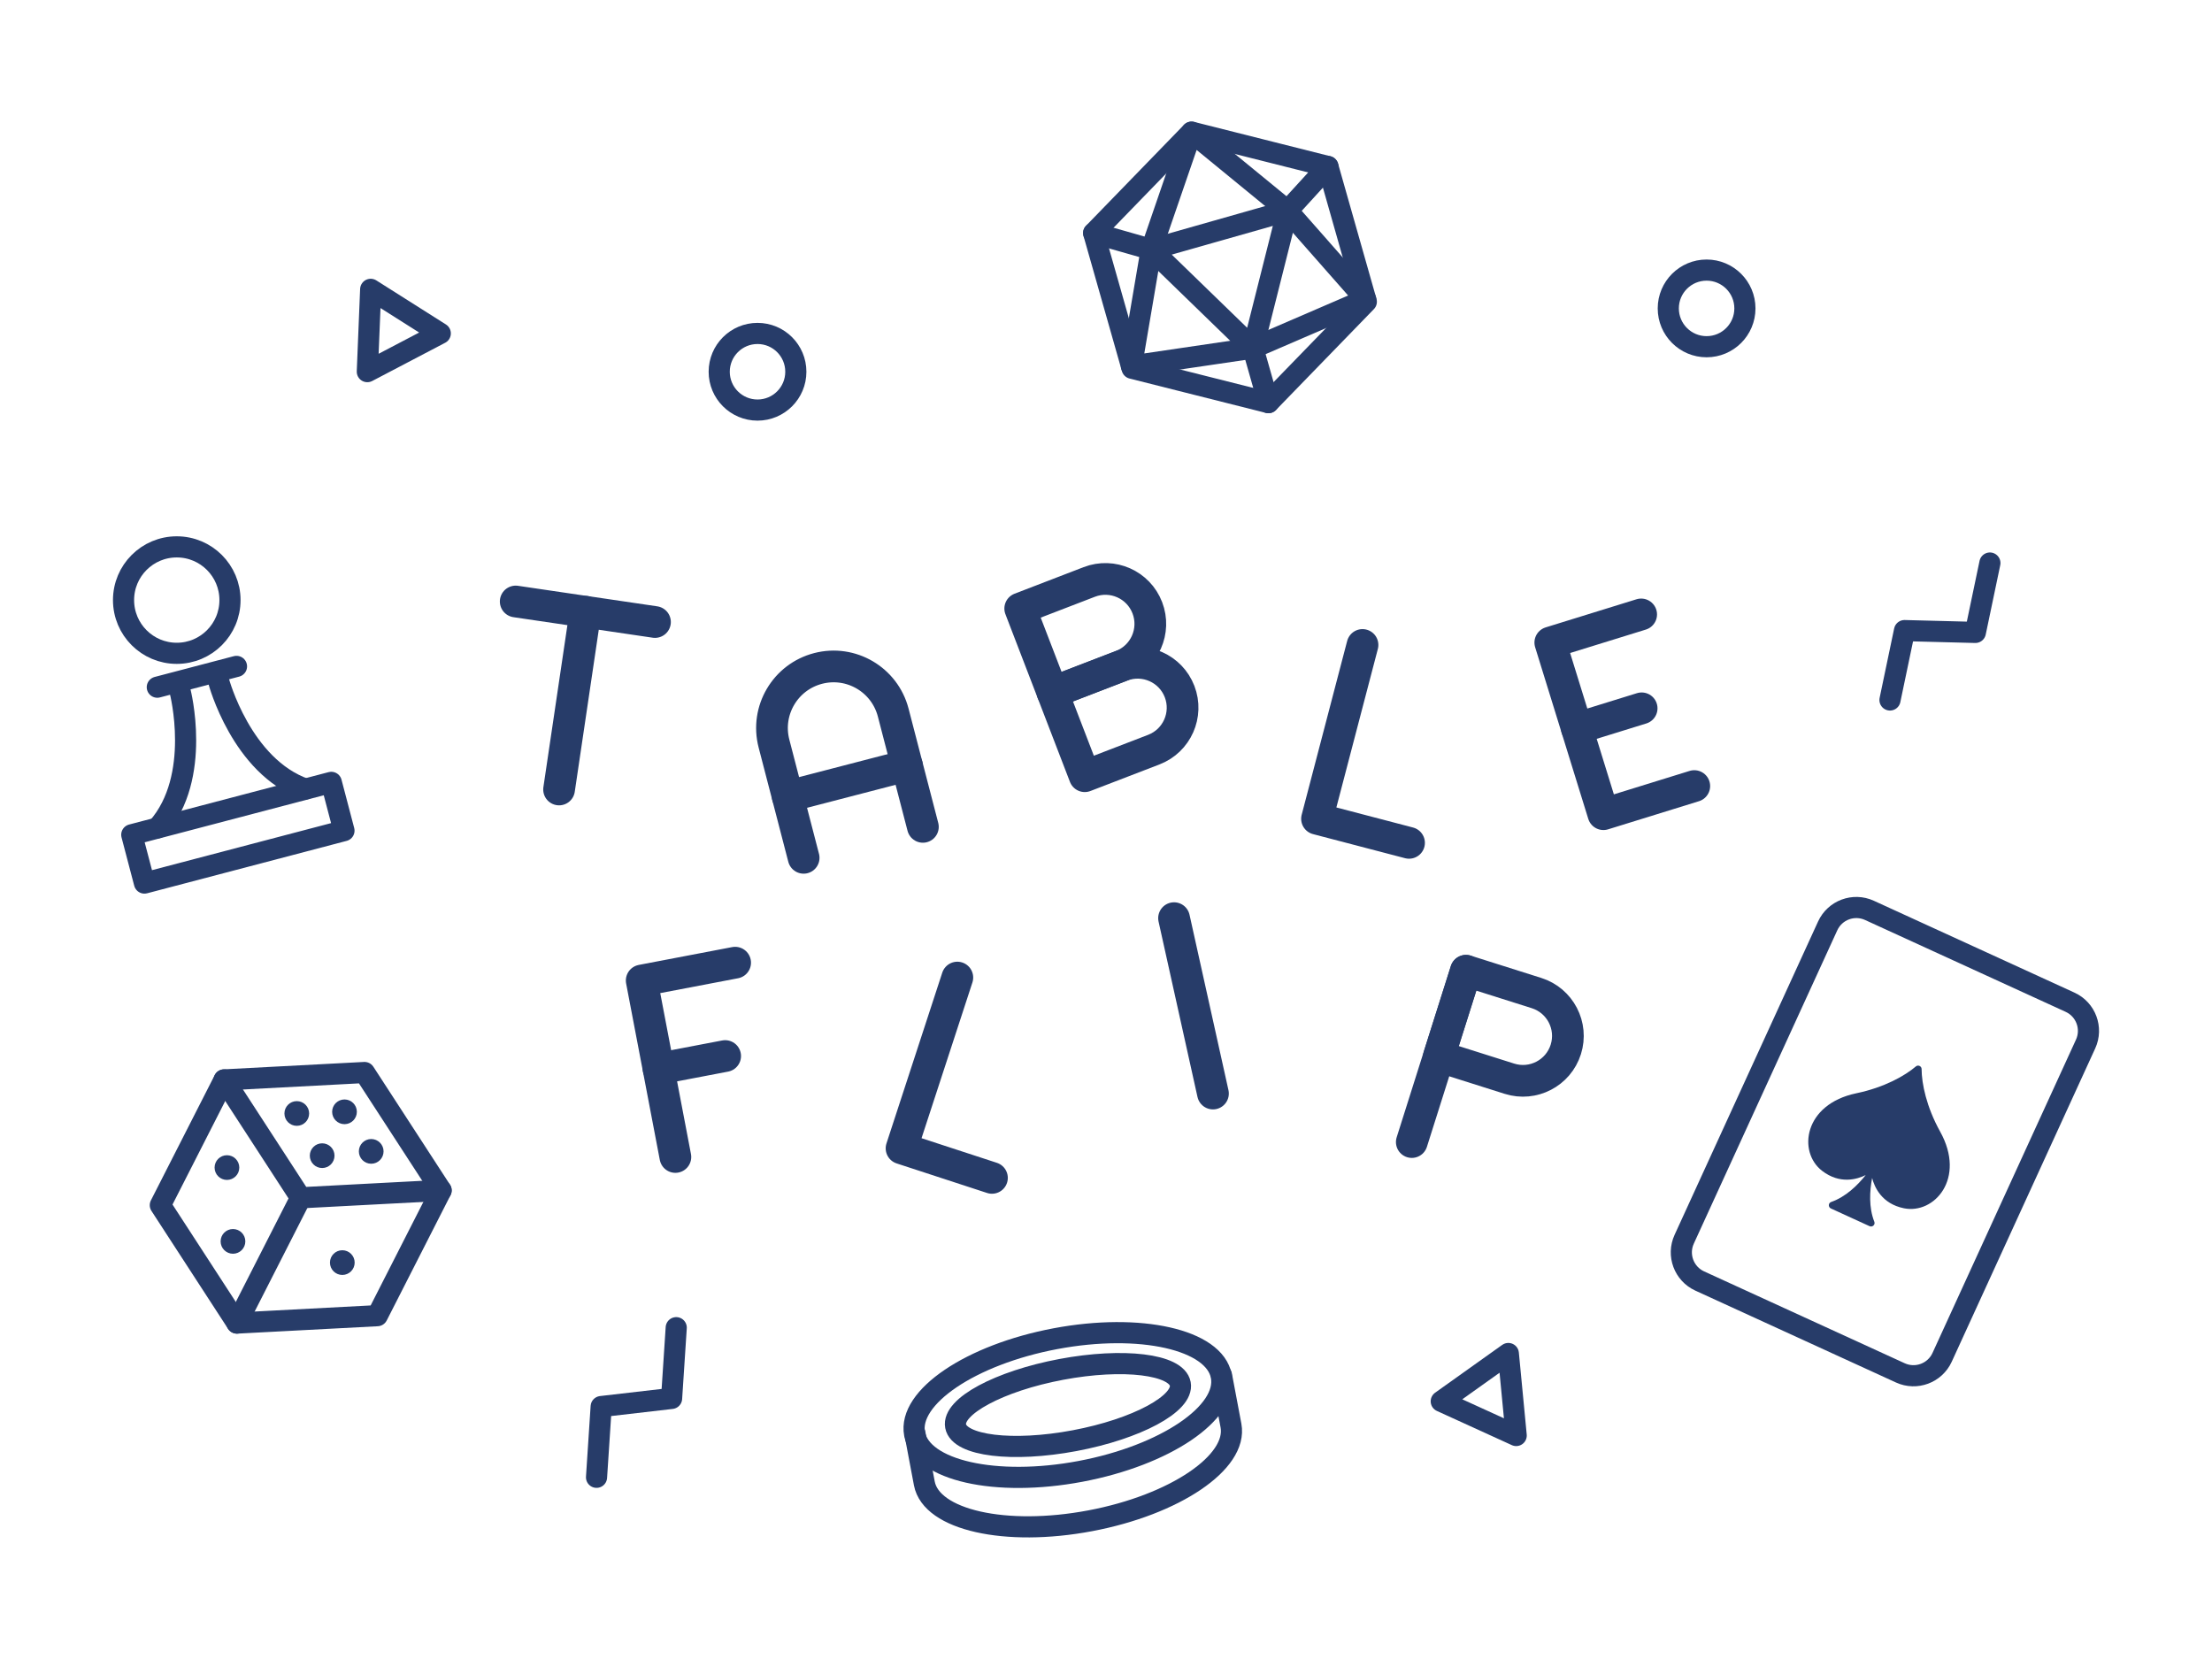 <?xml version="1.0" encoding="utf-8"?>
<!-- Generator: Adobe Illustrator 17.1.0, SVG Export Plug-In . SVG Version: 6.00 Build 0)  -->
<!DOCTYPE svg PUBLIC "-//W3C//DTD SVG 1.1//EN" "http://www.w3.org/Graphics/SVG/1.1/DTD/svg11.dtd">
<svg version="1.1" id="Layer_1" xmlns="http://www.w3.org/2000/svg" xmlns:xlink="http://www.w3.org/1999/xlink" x="0px" y="0px"
	 viewBox="0 0 500 375" enable-background="new 0 0 500 375" xml:space="preserve">
<g>
	<g>
		
			<line fill="none" stroke="#273C69" stroke-width="7.167" stroke-linecap="round" stroke-linejoin="round" stroke-miterlimit="10" x1="116.57" y1="135.959" x2="148.052" y2="140.6"/>
		
			<line fill="none" stroke="#273C69" stroke-width="7.167" stroke-linecap="round" stroke-linejoin="round" stroke-miterlimit="10" x1="132.326" y1="138.282" x2="126.373" y2="178.455"/>
	</g>
	<g>
		
			<path fill="none" stroke="#273C69" stroke-width="7.167" stroke-linecap="round" stroke-linejoin="round" stroke-miterlimit="10" d="
			M246.218,131.544l-15.607,6.006l7.293,18.951l15.607-6.006c5.233-2.014,7.843-7.889,5.829-13.122
			C257.327,132.14,251.452,129.53,246.218,131.544z"/>
		
			<path fill="none" stroke="#273C69" stroke-width="7.167" stroke-linecap="round" stroke-linejoin="round" stroke-miterlimit="10" d="
			M253.512,150.496l-15.607,6.006l7.293,18.951l15.607-6.006c5.233-2.014,7.843-7.889,5.829-13.122
			C264.62,151.091,258.745,148.482,253.512,150.496z"/>
	</g>
	
		<polyline fill="none" stroke="#273C69" stroke-width="7.167" stroke-linecap="round" stroke-linejoin="round" stroke-miterlimit="10" points="
		307.981,145.787 297.699,185.076 318.499,190.519 	"/>
	<g>
		
			<polyline fill="none" stroke="#273C69" stroke-width="7.167" stroke-linecap="round" stroke-linejoin="round" stroke-miterlimit="10" points="
			382.976,177.681 362.436,184.038 350.429,145.242 370.969,138.885 		"/>
		
			<line fill="none" stroke="#273C69" stroke-width="7.167" stroke-linecap="round" stroke-linejoin="round" stroke-miterlimit="10" x1="356.433" y1="164.64" x2="371.077" y2="160.108"/>
	</g>
	<g>
		
			<polyline fill="none" stroke="#273C69" stroke-width="7.167" stroke-linecap="round" stroke-linejoin="round" stroke-miterlimit="10" points="
			152.664,261.525 145.051,221.633 166.171,217.602 		"/>
		
			<line fill="none" stroke="#273C69" stroke-width="7.167" stroke-linecap="round" stroke-linejoin="round" stroke-miterlimit="10" x1="148.858" y1="241.579" x2="163.915" y2="238.706"/>
	</g>
	
		<polyline fill="none" stroke="#273C69" stroke-width="7.167" stroke-linecap="round" stroke-linejoin="round" stroke-miterlimit="10" points="
		216.397,220.967 203.785,259.571 224.222,266.249 	"/>
	
		<line fill="none" stroke="#273C69" stroke-width="7.167" stroke-linecap="round" stroke-linejoin="round" stroke-miterlimit="10" x1="265.38" y1="207.538" x2="274.18" y2="247.185"/>
	<g>
		
			<line fill="none" stroke="#273C69" stroke-width="7.167" stroke-linecap="round" stroke-linejoin="round" stroke-miterlimit="10" x1="331.37" y1="219.429" x2="319.123" y2="258.151"/>
		
			<path fill="none" stroke="#273C69" stroke-width="7.167" stroke-linecap="round" stroke-linejoin="round" stroke-miterlimit="10" d="
			M347.314,224.472l-15.944-5.043l-6.123,19.361l15.944,5.043c5.346,1.691,11.051-1.272,12.742-6.619
			C355.624,231.868,352.66,226.163,347.314,224.472z"/>
	</g>
	<g>
		
			<path fill="none" stroke="#273C69" stroke-width="7.167" stroke-linecap="round" stroke-linejoin="round" stroke-miterlimit="10" d="
			M208.61,186.904l-6.707-25.832c-1.932-7.443-9.533-11.91-16.976-9.978c-7.443,1.932-11.91,9.533-9.978,16.976l6.707,25.832"/>
		
			<line fill="none" stroke="#273C69" stroke-width="7.167" stroke-linecap="round" stroke-linejoin="round" stroke-miterlimit="10" x1="178.054" y1="180.028" x2="205.008" y2="173.03"/>
	</g>
	<g>
		
			<path fill="none" stroke="#273C69" stroke-width="4.778" stroke-linecap="round" stroke-linejoin="round" stroke-miterlimit="10" d="
			M429.553,310.324l-45.345-20.764c-3.578-1.638-5.15-5.867-3.512-9.444l32.432-70.824c1.638-3.578,5.867-5.15,9.444-3.511
			l45.345,20.764c3.578,1.638,5.15,5.867,3.512,9.444l-32.432,70.824C437.359,310.39,433.131,311.962,429.553,310.324z"/>
		<path fill="#273C69" d="M438.55,255.788c-3.122-5.621-4.177-10.884-4.191-14.136c-0.003-0.669-0.792-1.03-1.3-0.595
			c-2.471,2.114-7.145,4.754-13.44,6.062c-11.907,2.475-13.289,13.25-7.774,17.517c4.053,3.136,7.972,1.923,9.88,0.975
			c-1.851,2.334-4.512,4.929-7.815,6.086c-0.667,0.234-0.693,1.173-0.05,1.467l4.367,2l4.367,2c0.643,0.294,1.337-0.339,1.078-0.996
			c-1.282-3.256-1.056-6.966-0.498-9.892c0.529,2.064,2.171,5.824,7.193,6.843C437.201,274.505,444.456,266.42,438.55,255.788z"/>
	</g>
	<g>
		
			<circle fill="none" stroke="#273C69" stroke-width="4.778" stroke-linecap="round" stroke-linejoin="round" stroke-miterlimit="10" cx="39.955" cy="135.645" r="12.03"/>
		<g>
			
				<path fill="none" stroke="#273C69" stroke-width="4.778" stroke-linecap="round" stroke-linejoin="round" stroke-miterlimit="10" d="
				M40.715,156.274c0,0,5.001,19.352-5.082,30.837"/>
			<g>
				
					<path fill="none" stroke="#273C69" stroke-width="4.778" stroke-linecap="round" stroke-linejoin="round" stroke-miterlimit="10" d="
					M49.428,153.986c0,0,5.153,19.312,19.579,24.361"/>
			</g>
		</g>
		
			<line fill="none" stroke="#273C69" stroke-width="4.778" stroke-linecap="round" stroke-linejoin="round" stroke-miterlimit="10" x1="35.557" y1="155.332" x2="53.458" y2="150.631"/>
		
			<rect x="30.435" y="182.544" transform="matrix(-0.967 0.254 -0.254 -0.967 153.548 356.551)" fill="none" stroke="#273C69" stroke-width="4.778" stroke-linecap="round" stroke-linejoin="round" stroke-miterlimit="10" width="46.638" height="11.291"/>
	</g>
	<g>
		
			<polygon fill="none" stroke="#273C69" stroke-width="4.778" stroke-linecap="round" stroke-linejoin="round" stroke-miterlimit="10" points="
			53.553,299.065 36.239,272.417 50.66,244.099 82.394,242.429 99.708,269.077 85.287,297.395 		"/>
		
			<polyline fill="none" stroke="#273C69" stroke-width="4.778" stroke-linecap="round" stroke-linejoin="round" stroke-miterlimit="10" points="
			50.66,244.099 67.973,270.747 99.708,269.077 		"/>
		
			<line fill="none" stroke="#273C69" stroke-width="4.778" stroke-linecap="round" stroke-linejoin="round" stroke-miterlimit="10" x1="67.973" y1="270.747" x2="53.553" y2="299.065"/>
		<circle fill="#273C69" cx="77.87" cy="251.314" r="2.793"/>
		<g>
			<circle fill="#273C69" cx="83.908" cy="260.258" r="2.793"/>
			<circle fill="#273C69" cx="67.085" cy="251.691" r="2.793"/>
		</g>
		<circle fill="#273C69" cx="72.821" cy="261.227" r="2.793"/>
		<circle fill="#273C69" cx="51.298" cy="263.918" r="2.793"/>
		<circle fill="#273C69" cx="52.662" cy="280.603" r="2.793"/>
		<circle fill="#273C69" cx="77.376" cy="285.396" r="2.793"/>
	</g>
	<g>
		
			<polygon fill="none" stroke="#273C69" stroke-width="4.778" stroke-linecap="round" stroke-linejoin="round" stroke-miterlimit="10" points="
			286.711,91.01 255.896,83.246 247.212,52.677 269.344,29.873 300.159,37.637 308.843,68.206 		"/>
		
			<polygon fill="none" stroke="#273C69" stroke-width="4.778" stroke-linecap="round" stroke-linejoin="round" stroke-miterlimit="10" points="
			260.23,56.385 283.211,78.687 291.035,47.634 		"/>
		
			<polygon fill="none" stroke="#273C69" stroke-width="4.778" stroke-linecap="round" stroke-linejoin="round" stroke-miterlimit="10" points="
			291.035,47.634 269.344,29.873 260.23,56.385 255.75,82.732 283.211,78.687 308.697,67.691 		"/>
		
			<line fill="none" stroke="#273C69" stroke-width="4.778" stroke-linecap="round" stroke-linejoin="round" stroke-miterlimit="10" x1="260.23" y1="56.385" x2="247.212" y2="52.677"/>
		
			<line fill="none" stroke="#273C69" stroke-width="4.778" stroke-linecap="round" stroke-linejoin="round" stroke-miterlimit="10" x1="291.035" y1="47.634" x2="300.159" y2="37.637"/>
		
			<line fill="none" stroke="#273C69" stroke-width="4.778" stroke-linecap="round" stroke-linejoin="round" stroke-miterlimit="10" x1="283.211" y1="78.687" x2="286.711" y2="91.01"/>
	</g>
	<g>
		
			<ellipse transform="matrix(0.983 -0.185 0.185 0.983 -54.658 50.267)" fill="none" stroke="#273C69" stroke-width="4.778" stroke-linecap="round" stroke-linejoin="round" stroke-miterlimit="10" cx="241.445" cy="317.388" rx="35.267" ry="15.256"/>
		
			<ellipse transform="matrix(0.983 -0.185 0.185 0.983 -54.658 50.267)" fill="none" stroke="#273C69" stroke-width="4.778" stroke-linecap="round" stroke-linejoin="round" stroke-miterlimit="10" cx="241.445" cy="317.388" rx="25.827" ry="8.193"/>
		
			<path fill="none" stroke="#273C69" stroke-width="4.778" stroke-linecap="round" stroke-linejoin="round" stroke-miterlimit="10" d="
			M276.101,310.85l2.147,11.38c1.562,8.28-12.687,17.919-31.827,21.53s-35.922-0.173-37.484-8.453l-2.147-11.38"/>
	</g>
	
		<circle fill="none" stroke="#273C69" stroke-width="4.778" stroke-linecap="round" stroke-linejoin="round" stroke-miterlimit="10" cx="385.759" cy="69.711" r="8.66"/>
	
		<polygon fill="none" stroke="#273C69" stroke-width="4.778" stroke-linecap="round" stroke-linejoin="round" stroke-miterlimit="10" points="
		325.78,316.753 340.944,305.947 342.72,324.482 	"/>
	
		<polygon fill="none" stroke="#273C69" stroke-width="4.778" stroke-linecap="round" stroke-linejoin="round" stroke-miterlimit="10" points="
		83.029,84.005 83.789,65.401 99.521,75.361 	"/>
	
		<circle fill="none" stroke="#273C69" stroke-width="4.778" stroke-linecap="round" stroke-linejoin="round" stroke-miterlimit="10" cx="171.23" cy="84.032" r="8.66"/>
	
		<polyline fill="none" stroke="#273C69" stroke-width="4.778" stroke-linecap="round" stroke-linejoin="round" stroke-miterlimit="10" points="
		134.84,333.928 135.889,317.939 151.806,316.099 152.855,300.109 	"/>
	
		<polyline fill="none" stroke="#273C69" stroke-width="4.778" stroke-linecap="round" stroke-linejoin="round" stroke-miterlimit="10" points="
		427.211,158.223 430.494,142.539 446.512,142.951 449.795,127.268 	"/>
</g>
</svg>
